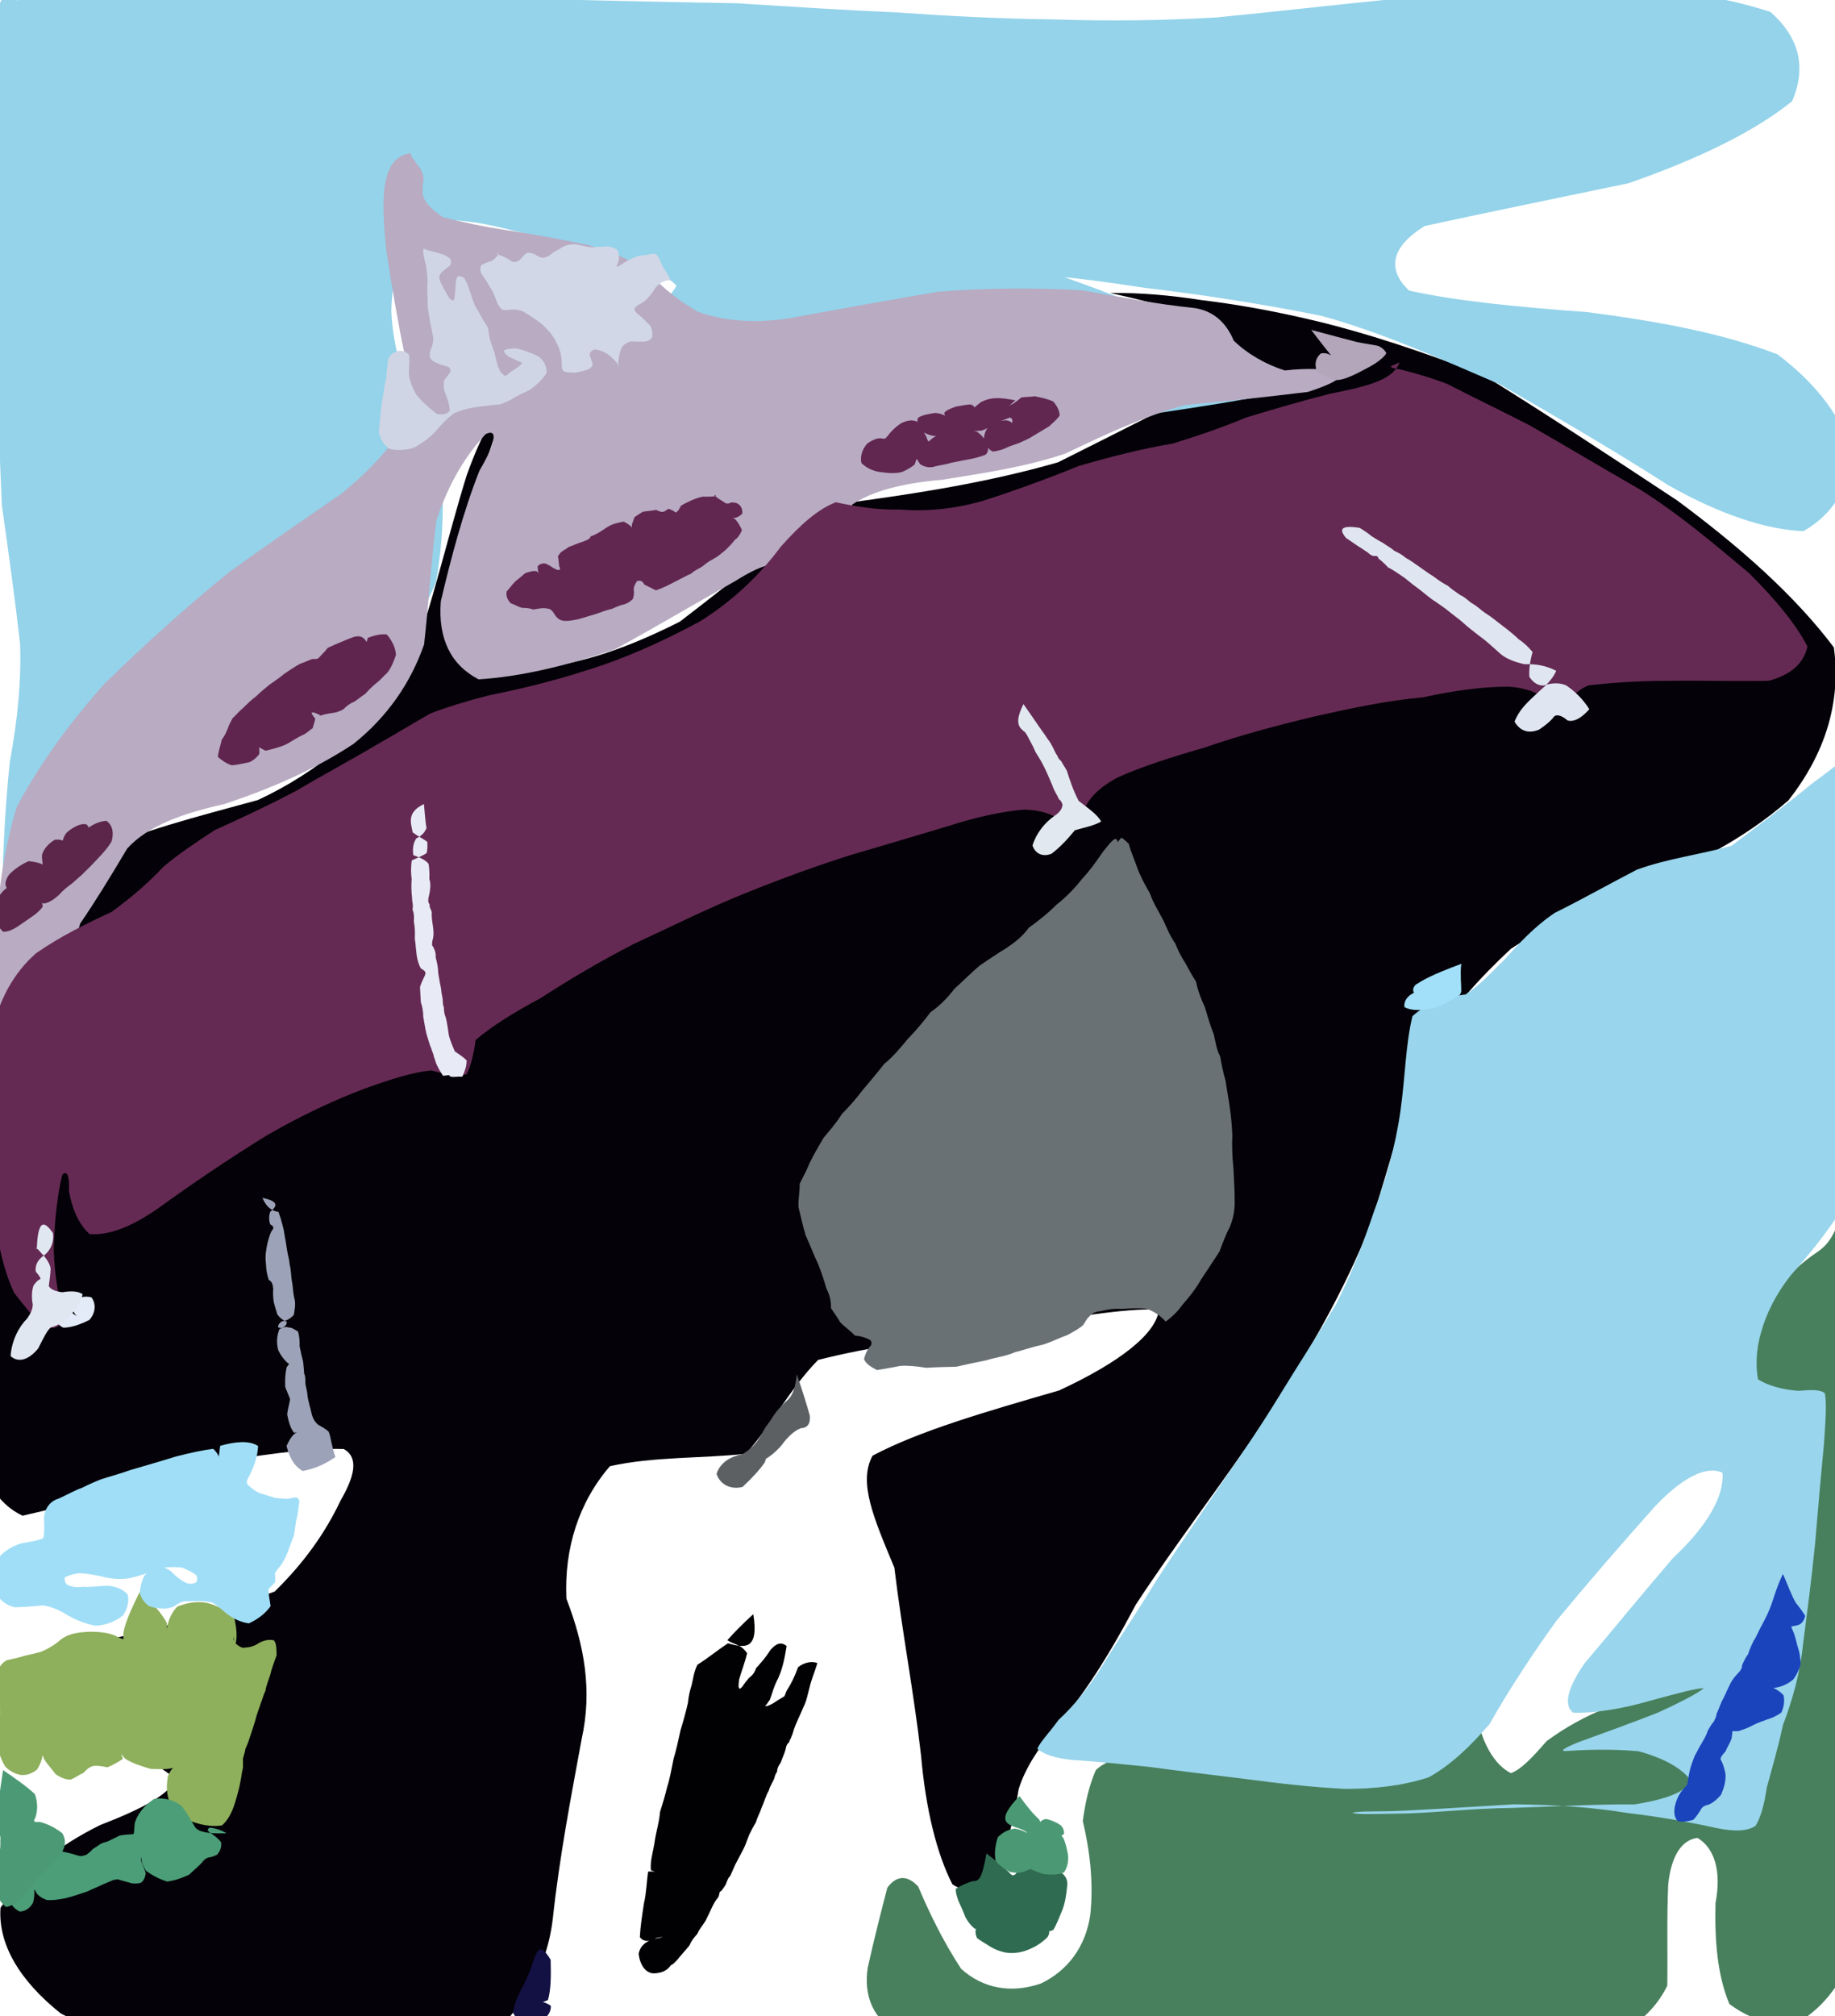 <?xml version="1.0" ?>
<svg xmlns="http://www.w3.org/2000/svg" version="1.1" width="438" height="481">
  <defs/>
  <g>
    <path d="M 264.984 69.885 C 272.409 69.812 279.45 70.456 286.676 71.573 C 294.701 72.541 303.798 74.088 314.28 76.609 C 326.424 79.528 339.551 83.913 354.066 89.47 C 368.673 98.502 384.004 108.626 400.285 119.354 C 415.421 130.539 428.471 142.146 437.727 154.433 C 439.519 167.63 435.568 179.911 426.862 190.958 C 416.042 200.34 403.315 206.922 390.646 211.111 C 379.396 215.964 369.2 220.661 360.647 226.341 C 353.304 233.146 346.303 240.949 340.115 250.201 C 335.768 262.354 332.082 276.522 327.305 291.675 C 320.94 307.879 312.189 322.995 301.915 338.808 C 291.098 354.792 280.154 368.922 271.104 382.805 C 264.418 395.477 258.332 404.808 252.424 411.49 C 248.101 416.728 244.821 421.504 243.154 426.777 C 242.179 432.79 240.696 439.439 238.2 445.798 C 234.722 450.174 230.794 451.989 227.319 449.498 C 223.666 442.331 220.99 431.895 219.841 418.741 C 218.157 403.945 215.25 388.718 213.478 373.971 C 208.583 362.219 204.783 353.608 208.279 347.26 C 219.492 341.293 235.487 336.718 252.808 331.694 C 267.27 324.986 275.978 318.193 276.625 312.425 C 268.895 311.988 255.842 314.262 239.319 316.942 C 222.307 319.17 207.392 321.335 195.269 324.417 C 188.347 331.515 183.96 340.236 178.035 346.807 C 167.592 347.943 156.071 347.436 145.587 349.765 C 138.189 358.313 134.635 369.373 135.2 381.38 C 139.517 392.58 141.406 403.294 138.834 414.888 C 136.372 428.301 133.563 442.739 131.941 457.766 C 130.332 471.512 122.555 482.596 111.341 490.435 C 96.93 495.366 80.252 497.266 62.495 496.286 C 44.754 492.851 28.27 487.468 14.488 480.312 C 4.461 472.3 -0.456 463.659 0.118 455.114 C 5.342 447.094 13.827 440.318 23.936 435.361 C 33.575 431.621 40.038 428.343 41.97 424.478 C 38.168 421.099 30.392 417.11 21.149 412.157 C 13.137 406.985 8.643 402.243 8.686 397.939 C 13.191 394.624 21.44 391.891 32.375 389.667 C 44.346 386.778 55.694 383.373 65.55 379.671 C 72.67 372.722 77.684 365.561 81.264 358.016 C 84.69 352.077 85.657 347.73 82.075 345.669 C 73.591 345.376 61.333 347.155 46.278 349.761 C 31.081 354.73 17.075 358.993 5.394 361.578 C -1.855 358.172 -5.553 350.066 -6.678 338.069 C -6.752 323.154 -6.174 306.434 -5.346 288.81 C -4.404 271.355 -2.834 254.492 -0.27 238.708 C 4.808 224.964 11.84 213.068 21.238 203.95 C 33.089 198.264 47.049 194.833 61.552 190.853 C 75.944 184.148 88.082 173.976 97.472 160.245 C 103.296 143.985 106.985 127.517 111.388 113.41 C 115.12 103.041 118.196 98.059 119.591 99.74 C 117.028 106.973 113.25 117.626 110.993 130.185 C 111.808 142.712 115.905 153.023 123.648 159.262 C 134.802 159.734 147.887 155.579 162.274 148.297 C 175.693 138.107 188.206 127.195 202.161 119.972 C 218.894 117.722 236.053 115.046 252.545 110.285 C 267.968 102.632 281.358 95.583 292.313 90.567 C 301.125 88.516 307.073 88.123 309.828 88.707 C 309.134 89.679 306.008 89.992 301.613 89.457 C 296.944 88.168 293.319 85.778 291.721 82.765 C 292.652 79.541 294.233 76.374 264.984 69.885" stroke-width="0.0" fill="rgb(4, 2, 8)" opacity="1" stroke="rgb(32, 147, 179)" stroke-opacity="0.02" stroke-linecap="round" stroke-linejoin="round"/>
    <path d="M 439.04 290.936 C 440.153 292.552 440.837 293.687 441.426 294.847 C 441.906 296.067 442.299 297.11 442.643 298.091 C 442.972 299.161 443.27 300.131 443.523 301.043 C 443.765 302.071 444.017 303.167 444.215 304.215 C 444.387 305.174 444.538 306.154 444.668 306.997 C 444.881 307.667 445.004 308.361 445.057 309.085 C 445.252 309.875 445.518 311.075 445.567 312.962 C 445.669 315.195 446.045 318.038 446.227 321.928 C 446.134 326.723 446.252 332.04 446.509 338.075 C 446.607 344.748 446.513 351.828 446.337 359.141 C 446.234 366.535 446.116 373.815 445.778 381.064 C 445.39 388.146 445.297 395.092 445.335 401.887 C 445.385 408.734 445.645 415.703 446.023 422.783 C 446.346 430.163 446.304 437.578 445.975 445.053 C 445.21 452.861 443.672 460.441 441.588 467.671 C 438.634 474.486 434.37 479.44 429.151 482.468 C 423.288 483.361 417.885 481.862 412.79 478.059 C 409.877 471.14 409.268 462.738 409.476 454.011 C 410.986 446.168 409.12 440.772 405.184 438.443 C 401.418 438.869 398.89 442.752 398.194 449.507 C 397.826 457.437 398.081 465.795 397.971 473.69 C 395.149 479.419 390.56 483.44 384.694 485.838 C 377.953 487.105 370.947 487.541 363.519 487.531 C 355.942 487.465 348.597 487.465 341.231 487.383 C 333.816 487.33 326.69 487.424 319.738 487.621 C 312.822 487.744 306.031 487.75 299.179 487.699 C 292.266 487.558 285.312 487.373 278.301 487.251 C 271.251 487.255 264.116 487.377 256.62 487.585 C 249.034 487.867 241.409 488.199 233.594 488.252 C 225.864 487.653 218.966 486.278 212.936 484.098 C 208.088 480.765 206.184 475.635 207.118 469.408 C 208.673 462.445 210.361 455.794 211.79 450.341 C 213.934 447.406 216.499 447.171 219.173 450.047 C 221.705 456.041 225.021 462.98 229.414 469.664 C 234.724 474.482 241.535 475.565 248.46 473.17 C 254.767 470.14 259.102 464.537 260.235 456.841 C 261.082 448.961 260.085 441.248 258.451 434.414 C 259.153 429.149 260.237 425.291 261.565 422.274 C 263.346 420.508 266.634 419.151 271.614 418.007 C 277.778 416.937 284.655 415.759 291.484 414.586 C 298.034 413.352 303.656 412.008 307.622 410.592 C 309.721 409.058 310.629 407.246 310.542 405.227 C 310.497 403.085 311.172 401.134 313.45 399.057 C 317.331 397.618 322.476 396.731 328.445 396.461 C 334.613 396.452 340.337 396.99 344.565 397.94 C 347.662 399.31 349.66 401.373 350.804 404.077 C 351.658 407.213 352.69 411.088 354.187 415.062 C 355.792 418.953 358.122 421.766 360.672 422.994 C 363.305 421.96 365.982 418.99 369.209 415.315 C 373.594 412.096 378.481 409.353 383.939 407.229 C 390.053 405.545 396.155 403.782 402.297 401.406 C 408.189 398.26 413.455 394.21 418.01 389.1 C 421.776 382.939 424.53 376.195 426.009 369.398 C 426.844 363.285 426.777 358.352 425.679 354.657 C 423.689 352.257 421.207 350.756 418.405 349.186 C 415.768 346.975 413.651 343.954 412.408 339.973 C 412.853 334.869 414.44 329.113 416.383 322.946 C 419.021 316.625 421.995 310.916 424.877 306.518 C 427.91 303.168 430.807 300.685 433.362 298.966 C 435.448 297.565 437.25 296.055 439.04 290.936" stroke-width="0.0" fill="rgb(72, 128, 93)" opacity="1" stroke="rgb(148, 237, 218)" stroke-opacity="0.096" stroke-linecap="round" stroke-linejoin="round"/>
    <path d="M 2.442 -0.497 C 2.819 -0.395 3.157 -0.317 3.35 -0.312 C 3.452 -0.258 3.664 -0.047 3.993 0.056 C 5.315 -0.154 8.088 -0.113 12.732 -0.068 C 19.953 -0.123 29.41 -0.102 41.067 -0.144 C 54.745 -0.042 69.8 -0.243 85.652 -0.175 C 101.884 -0.196 117.981 -0.127 133.513 -0.112 C 148.271 0.232 162.365 0.55 175.746 0.771 C 188.422 1.557 200.967 2.404 213.568 2.931 C 226.164 3.817 238.85 4.487 251.724 4.64 C 264.53 5.037 277.316 4.94 290.382 4.159 C 304.038 2.839 318.367 1.171 333.511 -0.319 C 349.493 -1.932 365.922 -3.26 382.083 -3.641 C 397.664 -2.93 411.541 -0.779 422.592 2.85 C 429.431 8.884 431.258 15.943 427.771 24.14 C 418.652 31.48 405.276 37.94 388.759 43.701 C 370.979 47.425 354.145 50.833 340.05 53.922 C 332.14 58.826 330.901 64.178 336.344 69.324 C 347.659 71.833 362.423 73.253 378.996 74.468 C 395.638 76.638 410.927 79.413 424.27 84.532 C 433.822 91.721 439.844 99.911 442.172 108.501 C 441.224 116.598 437.245 122.862 430.47 126.706 C 421.465 126.355 410.51 122.678 398.315 115.816 C 385.379 107.543 371.599 99.51 358.057 91.714 C 344.111 85.752 330.23 79.416 315.381 75.333 C 300.596 72.37 286.156 70.184 273.396 68.69 C 263.258 67.118 256.701 66.357 254.093 66.132 C 255.585 66.691 260.429 68.326 267.927 71.287 C 276.299 75.759 285.268 80.478 294.044 84.864 C 301.823 87.93 307.835 89.369 311.491 90.045 C 312.118 90.77 309.85 91.95 304.888 93.675 C 297.203 95.404 287.026 96.968 274.609 98.805 C 260.852 101.604 246.868 104.941 233.362 108.527 C 220.3 112.68 208.254 117.339 196.327 122.924 C 183.934 130.026 171.079 137.7 157.948 145.289 C 144.63 151.868 132.183 156.401 121.212 157.809 C 112.817 155.686 107.539 150.357 105.84 142.085 C 107.46 131.781 112.353 120.687 119.862 109.835 C 128.748 99.841 138.356 90.649 147.485 82.506 C 154.85 76.044 159.721 71.266 161.466 68.179 C 159.81 66.094 154.869 63.93 147.53 61.347 C 138.62 58.909 128.82 56.526 119.125 54.186 C 110.687 52.235 103.72 51.832 98.727 54.013 C 95.465 58.898 93.642 66.059 93.404 74.162 C 93.743 81.681 95.57 88.139 97.833 93.312 C 100.421 98.157 103.146 103.271 105.106 109.319 C 105.944 117.203 106.105 127.338 104.078 138.803 C 99.213 150.621 90.915 161.773 80.011 171.426 C 66.888 179.873 53.025 187.689 39.885 195.144 C 28.554 202.497 19.71 209.766 12.52 217.247 C 7.177 225.298 4.447 234.561 4.027 245.254 C 4.9 256.297 5.265 266.828 5.028 276.239 C 4.644 283.677 4.23 288.22 3.564 289.187 C 3.087 285.971 2.663 278.207 2.234 266.629 C 1.661 252.17 1.112 235.978 0.321 220.164 C 0.535 205.562 1.191 192.684 2.344 181.719 C 4.166 171.903 5.127 162.642 4.787 153.516 C 3.645 143.391 2.127 132.419 0.441 120.507 C -0.155 107.164 -0.659 92.674 -0.919 77.166 C -1.094 61.202 -1.478 44.947 -1.831 28.516 C -1.577 12.307 -1.407 -3.943 2.442 -0.497" stroke-width="0.0" fill="rgb(148, 211, 234)" opacity="1" stroke="rgb(65, 79, 73)" stroke-opacity="0.977" stroke-linecap="round" stroke-linejoin="round"/>
    <path d="M 446.78 171.98 C 446.871 179.9 446.923 187.605 446.973 195.252 C 447.061 203.047 447.238 210.856 447.442 218.617 C 447.507 226.59 447.401 234.702 447.239 243.126 C 447.027 251.731 446.422 260.187 445.3 268.353 C 443.679 276.163 441.589 283.168 438.971 289.463 C 435.396 294.91 431.4 299.77 427.424 304.243 C 423.926 308.686 421.557 313.382 420.324 317.954 C 419.056 322.356 419.119 326.137 419.608 329.029 C 422.15 330.65 425.671 331.53 429.312 331.789 C 432.359 331.521 434.493 331.463 435.581 332.363 C 436.019 334.728 435.774 338.706 435.386 344.227 C 434.703 351.255 433.978 359.509 433.249 368.249 C 432.41 376.736 431.325 384.84 430.353 392.397 C 429.627 399.29 427.838 405.566 425.594 411.47 C 424.38 417.068 422.868 422.15 421.705 426.492 C 421.128 430.493 420.257 433.626 419.034 435.551 C 417.296 436.797 414.142 437.044 409.578 436.059 C 403.569 434.737 396.327 433.428 388.363 432.482 C 379.806 431.073 370.621 430.512 361.332 430.427 C 352.3 430.967 343.507 431.527 335.518 431.927 C 329.007 432.269 324.718 431.933 322.781 432.464 C 323.908 432.879 327.636 432.738 333.531 432.654 C 341.441 432.584 350.79 431.396 360.897 431.29 C 371.243 430.957 381.149 430.36 390.182 430.44 C 397.27 429.322 401.822 427.668 403.805 425.084 C 401.876 422.075 397.382 419.462 391.093 417.764 C 384.265 417.156 377.964 417.425 373.857 417.72 C 372.208 417.794 373.218 417.023 376.831 415.579 C 382.395 413.573 389.09 411.145 395.619 408.597 C 401.418 405.962 405.447 403.817 406.677 402.724 C 405.004 402.704 400.712 403.858 394.376 405.584 C 387.154 407.697 380.405 408.748 375.493 408.566 C 373.18 406.774 374.109 402.718 378.243 396.769 C 384.469 389.432 391.562 380.709 399.289 371.724 C 407.256 364.259 411.573 357.158 411.143 351.341 C 407.408 349.553 401.642 352.345 395.017 359.379 C 387.085 368.232 378.981 377.601 371.495 386.655 C 365.036 395.61 359.716 403.914 355.547 411.282 C 350.839 416.711 346.203 421.135 340.978 424.003 C 334.919 425.972 328.222 426.767 321.021 426.743 C 313.337 426.375 305.22 425.435 296.998 424.351 C 289.137 423.395 281.4 422.458 274.116 421.475 C 267.406 420.823 261.375 420.161 256.091 419.869 C 251.9 419.455 249.236 418.535 247.606 417.203 C 248.234 415.561 250.339 413.522 252.639 410.32 C 256.37 406.862 259.982 402.536 263.443 396.842 C 267.323 390.556 271.696 384.14 276.003 377.051 C 280.648 369.861 285.81 362.504 290.944 354.758 C 296.304 347.108 301.306 339.594 305.681 332.455 C 310.173 325.092 314.631 318.347 318.939 311.072 C 322.563 303.996 325.432 296.492 327.935 289.074 C 330.767 281.439 333.077 273.516 334.268 265.063 C 335.454 256.724 335.479 249.21 337.143 242.404 C 340.804 239.125 345.3 237.728 349.796 237.241 C 353.099 235.155 355.868 232.066 359.116 228.895 C 362.43 225.249 366.108 221.114 371.134 217.756 C 377.307 214.713 383.796 211.041 390.706 207.463 C 398.065 204.775 406.017 203.838 413.337 201.745 C 419.671 196.922 426.104 192.22 432.332 187.066 C 438.937 182.169 445.558 177.434 446.78 171.98" stroke-width="0.0" fill="rgb(153, 213, 236)" opacity="1" stroke="rgb(143, 4, 170)" stroke-opacity="0.42" stroke-linecap="round" stroke-linejoin="round"/>
    <path d="M 266.783 200.892 C 267.139 200.457 267.348 200.145 267.663 199.821 C 268.07 200.065 268.706 200.573 269.456 201.339 C 269.805 202.859 270.599 204.597 271.346 206.712 C 272.088 208.845 273.212 210.946 274.466 213.097 C 275.247 215.396 276.649 217.573 277.671 219.545 C 278.677 221.737 279.394 223.502 280.499 225.017 C 281.227 226.8 281.946 228.27 282.887 229.668 C 283.735 231.193 284.398 232.515 285.472 234.154 C 285.908 236.269 286.703 238.408 287.617 240.314 C 288.308 242.757 288.961 244.831 289.717 246.753 C 290.166 248.712 290.433 250.591 291.227 251.943 C 291.577 253.92 291.978 255.967 292.535 257.82 C 292.832 259.929 293.237 261.996 293.523 264.051 C 293.856 266.291 294.044 268.587 294.148 270.866 C 294.015 273.224 294.14 275.901 294.402 278.634 C 294.516 281.046 294.718 283.749 294.703 286.386 C 294.771 288.616 294.365 290.715 293.535 292.713 C 292.643 294.381 291.93 296.283 291.075 298.567 C 289.613 300.826 288.171 302.989 286.688 305.222 C 285.274 307.705 283.704 309.588 282.186 311.315 C 280.846 313.202 279.57 314.254 278.255 315.27 C 276.782 313.679 275.317 312.744 273.588 312.209 C 271.47 311.978 269.678 312.136 267.597 312.256 C 265.864 312.077 264.079 312.464 262.594 312.798 C 261.353 312.856 260.586 313.375 259.972 314.11 C 259.397 314.542 259.021 315.435 258.497 316.152 C 257.552 316.959 256.39 317.617 254.74 318.497 C 252.897 319.136 251.195 320.048 249.018 320.751 C 246.597 321.26 244.327 322.067 242.273 322.568 C 240.266 323.504 237.784 323.778 235.401 324.505 C 233.088 324.97 230.781 325.46 228.277 326.035 C 225.766 326.113 223.457 326.119 221.11 326.294 C 218.734 325.929 216.819 325.713 214.85 325.84 C 213.02 326.25 211.18 326.504 209.33 326.834 C 207.826 326.048 206.683 325.365 206.236 324.21 C 206.486 323.188 206.91 322.133 207.591 321.296 C 208.133 320.785 208.137 320.257 207.782 319.715 C 206.816 319.154 205.618 318.754 204.045 318.592 C 202.85 317.332 201.56 316.491 200.581 315.48 C 200.058 314.564 199.184 313.32 198.352 312.07 C 198.398 310.486 198.051 308.879 197.231 307.339 C 196.782 305.625 196.081 303.607 195.279 301.521 C 194.26 299.447 193.426 297.149 192.296 294.669 C 191.576 292.281 191.122 290.045 190.58 287.905 C 190.541 285.868 190.926 284.151 190.881 282.401 C 191.59 280.892 192.55 279.24 193.25 277.441 C 194.233 275.452 195.298 273.6 196.55 271.479 C 197.926 269.793 199.612 267.912 200.968 265.728 C 202.671 264.008 204.351 262.119 205.817 260.161 C 207.5 258.128 209.158 256.227 211.083 253.767 C 212.985 252.283 214.897 250.004 216.676 247.851 C 218.612 245.866 220.498 243.609 222.104 241.471 C 224.401 239.885 226.266 237.898 227.802 235.896 C 229.838 234.055 231.771 232.119 233.808 230.362 C 235.924 228.947 238.137 227.388 240.205 226.18 C 242.142 224.854 244.088 223.405 245.561 221.321 C 247.815 219.687 249.899 218.095 252.102 215.888 C 254.59 213.918 256.563 211.854 258.34 209.596 C 260.181 207.629 261.652 205.554 263.188 203.299 C 264.976 201.063 266.478 198.991 266.783 200.892" stroke-width="0.0" fill="rgb(106, 113, 117)" opacity="1" stroke="rgb(93, 218, 172)" stroke-opacity="0.643" stroke-linecap="round" stroke-linejoin="round"/>
    <path d="M 98.075 36.546 C 98.1 37.133 98.271 37.608 98.738 37.976 C 99.084 38.577 99.638 39.307 100.161 39.935 C 100.741 40.86 101.131 41.876 101.089 42.976 C 100.873 44.189 100.777 45.417 100.98 46.778 C 101.505 48.399 103.058 50.041 105.737 51.817 C 109.852 52.867 115.255 54.089 121.482 54.99 C 128.092 56.015 134.716 57.232 140.661 58.529 C 145.847 60.083 150.384 61.907 154.081 64.293 C 157.249 67.796 161.251 71.303 166.528 74.352 C 173.072 76.678 181.056 77.396 190.539 75.528 C 200.942 73.64 212.098 71.585 223.826 69.604 C 235.651 68.659 247.211 68.607 258.346 69.261 C 268.358 71.045 277.036 72.662 284.21 73.375 C 289.484 73.835 292.678 76.925 294.483 81.261 C 297.713 84.405 302.178 86.972 306.687 88.377 C 312.14 87.741 316.929 88.002 320.367 88.735 C 320.511 90.23 317.748 91.693 312.182 93.497 C 303.302 94.572 293.281 95.707 282.794 96.613 C 272.818 99.425 263.597 103.751 254.33 108.186 C 244.726 111.437 234.844 112.84 224.88 114.455 C 215.186 115.283 207.964 117.23 203.37 120.4 C 204.036 125.839 208.38 133.02 215.059 141.483 C 222.513 150.771 229.158 160.344 233.781 169.61 C 235.787 177.889 234.752 184.882 230.704 190.267 C 223.696 194.382 214.193 197.804 202.922 201.02 C 190.547 204.807 177.546 209.471 164.656 215.326 C 152.538 221.822 141.47 228.17 131.697 233.179 C 123.106 236.158 115.651 235.903 109.799 232.373 C 105.105 225.917 101.598 217.283 99.773 207.402 C 100.039 197.411 102.592 187.937 107.763 179.579 C 115.292 172.569 124.75 166.998 135.929 162.395 C 147.758 158.277 159.239 154.032 169.501 149.182 C 177.803 144.137 183.491 139.351 185.94 135.532 C 185.167 133.867 181.535 134.795 175.494 138.62 C 167.241 143.233 157.549 148.995 146.753 154.914 C 135.135 158.85 124.288 161.427 114.246 162.063 C 107.568 158.607 104.522 152.31 105.218 143.448 C 107.697 132.983 110.508 122.251 114.445 112.272 C 118.384 105.579 118.905 102.133 115.925 103.556 C 111.032 108.706 106.945 115.667 104.159 124.162 C 102.954 133.501 102.36 143.518 101.233 153.724 C 98.029 162.889 92.528 170.931 84.386 177.45 C 74.97 183.701 64.16 188.305 53.538 191.81 C 43.653 194.019 35.3 196.968 30.352 202.435 C 26.322 209.22 22.847 214.905 19.129 220.331 C 17.391 226.366 16.219 233.913 15.286 242.743 C 14.291 252.701 12.725 263.694 10.516 274.93 C 8.079 285.652 5.702 294.599 3.539 300.751 C 2.237 303.181 1.412 301.281 1.174 295.216 C 1.158 285.963 1.03 274.611 0.736 262.267 C 0.145 249.856 -0.861 237.752 -1.121 225.751 C -0.677 214.028 0.825 202.941 3.979 192.522 C 9.198 182.713 16.235 172.87 24.909 163.156 C 34.505 153.759 44.621 144.648 54.821 136.378 C 64.613 129.378 73.623 123.153 81.382 117.859 C 87.381 113.069 91.632 108.283 94.562 104.502 C 96.527 101.48 97.718 98.781 98.327 96.156 C 98.148 93.173 97.519 89.507 96.583 84.551 C 95.19 78.002 93.737 69.651 92.184 59.683 C 91.161 48.729 90.325 37.488 98.075 36.546" stroke-width="0.0" fill="rgb(184, 171, 194)" opacity="1" stroke="rgb(21, 145, 167)" stroke-opacity="0.521" stroke-linecap="round" stroke-linejoin="round"/>
    <path d="M 334.052 86.459 C 333.256 86.867 332.498 87.05 331.987 87.42 C 332.046 87.776 332.802 87.891 334.488 88.193 C 337.001 88.843 340.752 89.81 345.481 91.607 C 351.031 94.49 357.543 97.582 365.13 101.476 C 373.265 106.123 382.055 111.381 391.332 116.706 C 400.602 122.472 409.349 129.917 417.448 136.69 C 424.061 143.239 428.85 149.195 431.427 154.244 C 430.527 158.235 427.528 160.982 422.161 162.402 C 414.781 162.581 406.603 162.296 398.351 162.416 C 390.609 162.418 384.179 162.919 379.294 163.468 C 376.2 164.641 374.879 166.625 374.366 168.37 C 373.717 169.57 372.736 169.599 370.879 168.148 C 368.489 165.891 365.038 164.15 360.348 163.826 C 354.425 163.74 347.453 164.644 339.577 166.368 C 331.058 167.094 322.498 168.966 313.511 170.957 C 304.764 173.077 296.057 175.367 287.834 178.229 C 279.885 180.546 272.634 182.801 266.763 185.471 C 262.111 187.95 259.373 190.812 258.472 194.126 C 257.507 196.21 256.402 197.011 254.354 196.556 C 251.989 194.509 248.743 193.184 244.401 193.141 C 239.026 193.573 232.78 194.973 226.153 197.117 C 219.092 199.199 211.67 201.462 203.595 203.803 C 195.176 206.419 186.536 209.591 177.713 213.147 C 168.643 216.806 160.23 221.054 151.385 225.127 C 143.032 229.42 135.654 233.813 129.017 238.122 C 122.51 241.568 117.157 244.987 113.521 248.096 C 113.079 251.62 112.252 254.573 111.376 256.283 C 109.325 256.728 106.554 256.319 102.906 255.345 C 98.378 255.806 93.106 257.497 87.133 259.659 C 79.916 262.371 72.074 265.993 63.55 270.932 C 54.646 276.426 45.763 282.442 37.817 288.195 C 31.331 292.748 25.881 294.764 21.389 294.392 C 18.728 292.014 17.225 288.339 16.46 284.156 C 16.647 280.569 15.965 278.905 14.828 280.343 C 13.836 284.401 13.052 290.395 12.822 297.672 C 12.955 304.59 14.203 310.407 15.297 314.723 C 14.089 316.955 12.499 317.258 10.131 316.203 C 7.779 314.096 5.626 311.271 3.363 308.381 C 1.715 304.883 0.384 300.483 -0.561 295.125 C -1.054 288.791 -1.51 281.331 -2.052 273.074 C -2.438 264.36 -2.414 255.386 -1.963 246.606 C -0.384 238.727 3.24 232.06 8.634 227.385 C 14.374 223.375 20.671 220.309 26.676 217.518 C 31.556 213.965 35.67 210.351 39.063 206.714 C 42.517 203.816 46.598 201.053 51.272 198.018 C 57.132 195.388 63.713 192.315 70.554 188.729 C 77.444 184.67 84.355 180.986 90.071 177.556 C 95.061 174.724 99.114 172.262 102.755 170.189 C 106.517 168.74 111.038 167.34 116.477 165.941 C 123.127 164.578 131.031 162.811 139.712 160.003 C 148.828 157.238 158.057 153.108 167.023 148.263 C 175.295 143.142 181.7 136.711 186.429 130.339 C 191.085 125.135 195.185 121.49 199.496 119.817 C 204.307 120.834 209.363 121.711 214.915 121.551 C 220.895 122.065 227.557 121.471 234.419 119.535 C 241.75 117.214 249.693 114.331 257.578 111.131 C 265.478 108.84 272.838 106.995 279.88 105.827 C 285.966 103.946 291.632 102.03 297.394 99.62 C 303.681 97.7 310.289 95.774 317.355 93.958 C 324.868 92.399 332.451 91.051 334.052 86.459" stroke-width="0.0" fill="rgb(101, 42, 83)" opacity="1" stroke="rgb(159, 244, 155)" stroke-opacity="0.07" stroke-linecap="round" stroke-linejoin="round"/>
    <path d="M 33.368 379.736 C 36.598 382.672 38.6 384.809 39.831 387.18 C 39.927 389.637 39.831 391.277 39.754 392.563 C 39.653 393.524 39.614 394.008 39.605 393.826 C 39.723 392.948 39.921 391.337 39.801 389.267 C 39.922 386.937 40.839 384.764 42.315 383.269 C 44.303 382.448 46.801 381.914 49.192 382.34 C 51.485 382.817 53.607 384.027 55.828 385.608 C 56.506 388.262 56.685 390.655 56.176 392.356 C 55.658 393.097 55.708 393.035 55.878 392.249 C 55.857 391.446 55.874 390.811 55.728 390.588 C 55.645 390.73 55.734 391.384 56.132 391.974 C 56.967 392.683 57.848 393.299 58.54 393.024 C 59.81 392.992 60.908 392.573 61.965 391.847 C 63.179 391.265 64.184 391.069 65.378 391.301 C 66.034 392.093 65.988 393.441 66.025 394.864 C 65.48 396.425 64.829 398.003 64.498 399.567 C 64.042 400.935 63.512 402.216 63.372 403.324 C 62.892 404.213 62.703 405.175 62.272 406.263 C 61.96 407.341 61.291 408.812 60.943 410.381 C 60.528 411.802 60.034 413.281 59.541 414.704 C 59.237 415.722 58.872 416.577 58.58 417.17 C 58.53 417.806 58.308 418.402 58.179 418.838 C 58.199 419.094 57.88 419.503 58.012 419.679 C 57.94 420.155 58.05 420.847 57.983 421.716 C 57.633 423.105 57.472 425.322 56.742 427.787 C 55.994 430.589 55.14 433.627 52.956 435.467 C 49.643 435.942 46.173 434.954 42.585 433.178 C 39.66 430.094 39.556 426.617 40.081 423.716 C 40.701 422.087 41.645 421.238 42.435 421.096 C 42.643 421.174 42.364 421.353 41.409 421.694 C 39.919 422.203 38.057 422.018 35.948 421.977 C 33.761 421.323 31.721 420.68 30.031 419.652 C 28.973 418.714 28.365 417.606 28.388 417.136 C 28.402 416.745 28.401 416.826 28.433 417.39 C 28.858 417.836 28.935 418.714 29.354 419.581 C 28.085 420.43 26.913 421.063 25.639 421.605 C 24.514 421.37 23.325 421.131 22.345 421.279 C 21.491 421.438 20.727 422.019 19.941 422.902 C 18.893 423.376 18.02 424.037 16.921 424.524 C 15.877 424.587 14.644 424.168 13.311 423.263 C 12.336 421.99 11.139 420.69 10.504 419.606 C 10.269 418.763 10.006 418.523 10.112 418.99 C 9.958 419.947 9.584 421.017 8.792 422.184 C 7.599 423.092 6.375 423.539 5.043 423.428 C 3.663 423.233 2.359 422.492 1.317 421.494 C 0.458 420.167 -0.076 418.789 -0.331 417.387 C -0.278 416.012 -0.314 414.798 -0.355 413.867 C -0.326 413.059 -0.202 412.316 -0.066 411.597 C -0.111 410.792 -0.1 409.821 0.021 408.836 C 0.016 407.826 -0.006 406.737 -0.013 405.644 C -0.074 404.556 -0.159 403.286 -0.312 402.005 C -0.439 400.83 -0.376 399.587 -0.359 398.393 C -0.107 397.518 0.475 396.697 1.627 396.052 C 3.002 395.749 4.337 395.473 5.831 395.003 C 7.128 394.684 8.419 394.44 9.853 394.02 C 11.184 393.444 12.921 392.552 14.515 391.12 C 16.674 389.511 19.049 389.386 21.481 389.248 C 23.822 389.273 25.959 389.495 27.605 390.237 C 28.723 390.86 29.534 391.14 29.497 390.935 C 29.493 390.368 28.547 389.293 33.368 379.736" stroke-width="0.0" fill="rgb(142, 175, 92)" opacity="1" stroke="rgb(85, 240, 51)" stroke-opacity="0.343" stroke-linecap="round" stroke-linejoin="round"/>
    <path d="M 179.808 385.064 C 177.115 387.515 175.204 389.48 173.623 391.257 C 175.06 392.356 176.822 392.114 178.322 394.388 C 177.745 396.854 176.898 398.895 176.432 400.615 C 176.269 401.948 176.174 402.688 176.583 402.88 C 177.235 402.438 177.253 402.25 177.559 401.821 C 178.009 401.156 178.514 400.627 178.812 400.23 C 179.618 399.69 180.154 398.905 180.477 397.934 C 181.49 396.837 182.706 395.486 183.888 393.612 C 185.127 392.178 186.371 391.515 187.763 392.67 C 187.342 395.178 186.922 397.719 185.775 400.292 C 184.684 402.322 184.266 404.186 183.767 405.457 C 183.206 406.311 182.867 406.809 182.603 406.975 C 182.83 407.121 183.683 406.867 184.786 406.183 C 185.831 405.415 186.674 405.052 187.047 404.75 C 187.331 404.712 187.349 404.286 187.775 403.314 C 188.755 401.838 189.702 399.928 190.489 397.73 C 191.861 396.58 193.813 396.189 195.105 396.743 C 194.352 399.161 193.656 400.707 193.233 402.546 C 192.807 404.092 192.559 405.718 191.722 407.356 C 190.926 409.292 189.998 411.028 189.428 412.76 C 189.067 414.279 188.509 415.023 188.284 415.722 C 188.052 415.806 187.634 416.376 187.535 417.253 C 187.251 418.329 186.707 419.453 186.321 420.537 C 185.695 421.348 185.471 422.069 185.476 422.684 C 185.176 423.058 184.975 423.519 184.813 424.251 C 184.474 425.123 183.833 425.946 183.505 427.164 C 182.793 428.357 182.452 429.767 181.844 431.091 C 181.413 432.459 180.716 433.581 180.469 434.635 C 180.102 435.283 179.541 436.201 179.157 437.065 C 178.576 437.996 178.268 439.479 177.485 441.037 C 176.848 442.248 176.118 443.613 175.469 444.867 C 175.043 445.891 174.593 446.827 174.275 447.545 C 173.743 447.982 173.571 448.762 173.202 449.615 C 172.786 450.281 172.319 450.972 172.013 451.191 C 171.54 451.35 171.831 452.266 171.236 452.862 C 170.228 454.019 169.555 456.031 168.388 458.249 C 167.577 459.549 166.821 460.325 166.49 461.257 C 165.872 462.04 165.132 462.731 164.574 464.081 C 163.612 465.288 162.559 466.368 161.75 467.426 C 161.076 468.075 160.68 468.639 160.152 468.787 C 159.32 469.954 158.154 470.717 155.986 470.757 C 154.125 470.676 152.742 468.804 152.443 466.05 C 152.961 463.426 155.367 462.58 157.651 462.248 C 158.744 461.753 158.324 462.1 156.7 462.303 C 155.086 463.255 153.57 463.31 152.728 462.096 C 152.832 459.712 153.254 457.033 153.69 454.15 C 154.311 451.446 154.358 448.81 154.69 446.479 C 156.604 446.354 158.561 446.658 160.105 447.188 C 161.736 447.78 162.401 448.177 161.702 448.094 C 159.87 447.387 157.664 446.902 155.383 446.186 C 155.076 444.011 155.983 441.568 156.315 438.982 C 156.655 436.787 157.373 434.611 157.53 432.298 C 158.177 430.257 158.765 428.286 159.232 426.35 C 159.929 424.189 160.295 421.89 160.779 419.567 C 161.411 417.489 161.947 414.997 162.459 412.67 C 163.168 410.354 163.746 408.25 164.212 406.193 C 164.356 404.465 164.749 403.065 165.075 402.035 C 165.442 400.702 165.508 399.092 166.475 397.11 C 168.722 395.769 171.1 393.752 173.76 392.022 C 177.529 393.06 181.232 393.909 179.808 385.064" stroke-width="0.0" fill="rgb(1, 1, 4)" opacity="1" stroke="rgb(153, 40, 217)" stroke-opacity="0.463" stroke-linecap="round" stroke-linejoin="round"/>
    <path d="M 170.408 118.071 C 171.158 118.818 172.146 119.362 172.925 119.86 C 173.357 120.248 174.021 120.147 174.523 119.875 C 175.024 119.845 175.848 119.87 176.376 120.365 C 177.035 120.881 177.242 121.717 177.18 122.517 C 176.565 123.188 175.686 123.565 175.251 123.558 C 174.852 123.471 174.742 123.587 175.386 123.756 C 176.072 124.459 176.523 125.214 177.089 126.416 C 176.772 127.328 176.174 128.299 175.384 128.795 C 174.767 129.631 174.188 130.206 173.301 131.102 C 172.355 131.855 171.422 132.757 170.337 133.298 C 169.103 133.946 168.256 134.608 167.818 135.007 C 166.933 135.66 165.819 135.985 164.984 136.84 C 163.781 137.321 162.264 138.23 160.786 138.937 C 159.301 139.72 157.923 140.386 156.548 140.823 C 155.529 140.31 154.555 139.844 153.809 139.456 C 153.271 138.468 152.756 138.429 152.048 138.638 C 151.6 139.333 151.257 139.913 151.259 140.641 C 151.393 141.464 151.316 142.045 151.058 142.888 C 150.677 143.283 149.982 143.859 149.014 144.169 C 148.189 144.323 147.243 144.713 146.075 145.241 C 144.854 145.506 143.744 145.91 142.421 146.41 C 140.942 146.823 139.685 147.267 138.111 147.699 C 136.576 148.008 135.329 148.248 134.229 148.047 C 133.163 147.756 132.658 147.052 132.226 146.331 C 131.896 145.793 131.42 145.198 130.625 145.176 C 129.646 144.951 128.466 145.201 127.268 145.407 C 126.224 144.98 125.198 145.052 124.558 145.001 C 123.772 144.795 122.935 144.254 121.934 143.927 C 121.102 143.065 120.752 142.216 120.927 141.111 C 121.698 140.252 122.363 139.314 123.046 138.65 C 123.992 137.954 124.747 137.204 125.422 136.702 C 126.493 136.372 127.311 136.084 128.158 136.295 C 128.608 136.946 128.861 136.92 128.532 136.746 C 128.441 136.428 128.314 135.595 128.351 135.026 C 129.106 134.371 129.877 134.231 130.593 134.607 C 131.604 135.096 132.299 135.792 133.155 135.95 C 133.639 136.12 133.853 135.687 133.489 135.159 C 133.366 134.264 133.332 133.499 133.172 132.647 C 133.618 132.186 133.786 131.705 134.111 131.584 C 134.608 131.187 135.091 131.054 135.71 130.496 C 136.662 130.194 137.744 129.641 138.743 129.35 C 139.815 128.969 140.814 128.675 140.989 127.954 C 142.59 127.413 143.811 126.476 144.927 125.754 C 146.301 124.904 147.678 124.665 148.892 124.429 C 149.947 125.009 150.599 125.419 150.85 125.98 C 150.826 126.061 150.778 126.055 150.791 125.517 C 150.827 124.901 151.157 124.301 151.423 123.398 C 152.109 122.975 152.922 122.269 153.707 122.022 C 154.946 121.859 155.624 121.857 156.554 121.635 C 157.306 121.9 157.707 122.192 158.206 122.095 C 158.538 122.119 159.066 121.685 159.54 121.374 C 160.239 121.596 160.826 121.853 161.225 122.25 C 161.554 122.202 161.997 121.817 162.548 120.624 C 164.129 119.734 165.889 118.858 167.726 118.483 C 169.992 118.558 171.864 118.331 170.408 118.071" stroke-width="0.0" fill="rgb(97, 39, 80)" opacity="1" stroke="rgb(12, 143, 44)" stroke-opacity="0.808" stroke-linecap="round" stroke-linejoin="round"/>
    <path d="M 324.57 125.934 C 325.695 126.645 326.597 127.233 327.394 127.915 C 328.216 128.405 329.22 129.083 330.049 129.479 C 330.974 130.171 332.071 130.707 332.772 131.38 C 333.766 131.834 334.713 132.341 335.596 133.12 C 336.763 133.713 337.662 134.457 338.725 135.167 C 339.993 136.021 340.956 136.811 342.124 137.482 C 343.341 138.423 344.467 139.177 345.65 139.775 C 346.539 140.655 347.522 141.189 348.513 141.94 C 349.476 142.341 350.236 143.072 351.106 143.767 C 352.119 144.306 353.101 145.128 353.869 145.778 C 354.927 146.551 355.889 147.092 356.743 147.819 C 357.719 148.565 358.698 149.353 359.829 150.196 C 360.673 150.907 361.697 151.677 362.427 152.452 C 363.586 153.203 364.657 154.166 365.818 155.548 C 365.251 157.505 364.932 159.521 365.044 161.448 C 365.948 162.828 367.054 163.552 368.436 163.534 C 370.251 162.927 372.04 162.774 373.752 163.456 C 375.696 164.748 377.725 166.595 379.364 169.183 C 377.394 171.379 375.725 172.269 374.17 171.876 C 372.575 170.467 371.192 170.263 370.657 171.32 C 369.796 172.284 368.817 173.064 367.419 174.02 C 365.344 174.939 363.049 174.781 361.504 172.147 C 362.852 168.759 365.393 166.843 367.577 164.754 C 369.329 163.233 370.689 161.816 371.457 160.024 C 369.146 158.851 366.839 158.348 363.915 158.455 C 361.27 157.906 359.057 156.908 357.887 155.74 C 356.686 154.654 355.72 153.838 355.152 153.318 C 354.583 152.806 353.681 152.124 352.852 151.513 C 351.731 150.628 350.373 149.606 349.232 148.554 C 348.104 147.559 347.176 146.94 346.218 146.157 C 345.231 145.332 344.237 144.601 342.794 143.632 C 341.3 142.718 339.937 141.466 338.82 140.618 C 337.593 139.729 336.557 138.939 335.351 137.913 C 334.118 137.112 332.714 136.007 331.359 135.392 C 330.477 134.433 329.626 133.678 329.022 133.223 C 328.925 132.743 328.625 132.509 328.024 132.662 C 327.431 132.595 327.005 132.305 326.465 131.784 C 325.992 131.52 325.417 131.054 324.606 130.566 C 323.642 129.97 322.664 129.239 321.272 128.322 C 320.257 127.08 318.87 124.996 324.57 125.934" stroke-width="0.0" fill="rgb(224, 230, 241)" opacity="1" stroke="rgb(52, 191, 58)" stroke-opacity="0.218" stroke-linecap="round" stroke-linejoin="round"/>
    <path d="M 62.628 285.761 C 63.705 288.148 64.941 288.868 66.454 289.088 C 66.909 290.278 67.193 291.298 67.494 292.489 C 67.841 293.597 67.893 294.79 68.213 296.196 C 68.396 297.441 68.551 298.535 68.81 299.697 C 69.047 300.495 69.066 301.484 69.331 302.564 C 69.505 303.752 69.51 305.04 69.819 306.47 C 69.954 307.88 70.047 308.975 70.364 310.144 C 70.581 311.401 70.308 312.506 70.136 313.67 C 69.243 314.635 68.304 315.128 67.305 315.186 C 66.555 315.701 66.382 316.118 66.355 316.634 C 66.964 316.84 67.446 316.83 68.078 316.527 C 68.768 316.627 69.13 316.732 69.546 316.747 C 70.031 317.012 70.549 317.256 71.137 317.643 C 71.414 318.544 71.558 319.752 71.517 321.164 C 71.776 322.415 72.053 323.717 72.361 324.879 C 72.458 325.831 72.545 326.788 72.603 327.699 C 72.957 328.358 72.867 329.171 72.887 330.109 C 73.07 331.013 73.362 332.015 73.439 333.267 C 73.655 334.525 74.08 335.814 74.354 337.113 C 74.62 338.299 75.128 339.228 75.965 339.892 C 76.776 340.38 77.659 340.786 78.441 341.525 C 79.03 342.906 79.051 344.719 80.055 347.587 C 77.728 349.125 75.808 350.189 72.275 350.917 C 69.934 349.595 69.055 347.37 68.39 344.949 C 69.305 342.98 70.118 341.751 71.468 341.489 C 71.763 341.36 71.355 341.681 70.186 341.795 C 69.315 340.682 68.895 339.19 68.549 337.435 C 68.73 335.682 69.244 334.436 69.214 333.665 C 68.926 333.031 68.663 332.257 68.085 330.916 C 67.993 329.262 68.085 327.626 68.42 326.158 C 68.987 325.363 69.269 325.172 68.829 325.31 C 68.139 324.693 67.107 323.621 66.403 322.045 C 65.932 320.207 66.09 318.511 66.727 317.015 C 68.065 316.569 68.554 315.931 68.425 315.29 C 67.426 314.942 66.753 314.295 66.203 313.584 C 65.94 312.64 65.586 311.608 65.35 310.637 C 65.194 309.593 65.111 308.481 65.218 307.473 C 65.115 306.484 64.967 305.761 64.154 305.32 C 63.693 303.971 63.535 302.804 63.468 301.382 C 63.233 299.632 63.549 297.824 63.911 296.298 C 64.313 294.803 64.655 293.738 65.152 293.233 C 65.372 292.769 65.138 292.383 64.517 292.1 C 64.162 291.134 64.172 290.229 64.476 289.098 C 65.76 288.041 67.156 286.667 62.628 285.761" stroke-width="0.0" fill="rgb(156, 162, 183)" opacity="1" stroke="rgb(24, 167, 76)" stroke-opacity="0.689" stroke-linecap="round" stroke-linejoin="round"/>
    <path d="M 88.086 154.662 C 87.459 155.077 87.109 155.552 86.706 155.549 C 86.804 155.072 87.274 154.095 87.807 152.146 C 88.949 151.755 90.556 151.161 92.319 151.352 C 93.687 152.962 94.447 154.629 94.502 156.275 C 93.947 157.917 93.274 159.475 92.444 160.483 C 91.422 161.393 90.802 162.239 89.979 162.836 C 88.918 163.678 88.101 164.499 87.253 165.447 C 86.298 166.13 85.424 166.772 84.631 167.359 C 83.718 167.716 83.235 168.087 82.447 168.717 C 81.98 169.364 81.212 169.592 80.182 169.952 C 78.924 170.179 77.902 170.205 76.543 170.714 C 75.656 170.153 74.801 169.86 74.391 170.017 C 74.299 170.093 74.695 170.791 75.252 171.456 C 75.063 172.478 74.794 172.995 74.642 173.701 C 74.126 174.018 73.445 174.708 72.4 175.291 C 71.182 175.79 69.866 176.704 68.363 177.54 C 66.554 178.367 64.959 178.714 63.37 179.08 C 62.479 178.658 61.913 178.252 61.691 178.254 C 61.941 178.27 61.913 178.896 61.905 179.865 C 61.314 180.635 60.545 181.404 59.478 181.841 C 57.964 182.138 56.638 182.475 55.315 182.562 C 53.973 182.147 52.91 181.333 52.001 180.565 C 52.188 179.006 52.659 177.741 52.95 176.406 C 53.763 175.383 54.068 174.498 54.446 173.612 C 54.595 172.954 55.111 172.182 55.536 171.298 C 56.362 170.608 57.015 169.685 58.022 168.912 C 58.945 167.951 60.01 166.941 61.171 166.073 C 62.237 165.036 63.283 164.188 64.405 163.269 C 65.642 162.455 66.776 161.618 67.894 160.706 C 68.967 159.997 70.45 158.989 71.555 158.381 C 72.796 157.959 73.82 157.455 74.572 157.205 C 75.27 157.285 75.919 157.157 76.042 156.972 C 76.741 156.202 77.45 155.561 78.254 154.532 C 79.405 153.988 80.969 153.333 82.727 152.61 C 84.793 151.767 86.944 150.618 88.086 154.662" stroke-width="0.0" fill="rgb(95, 37, 78)" opacity="1.0" stroke="rgb(236, 13, 14)" stroke-opacity="0.683" stroke-linecap="round" stroke-linejoin="round"/>
    <path d="M 101.187 191.804 C 101.468 194.76 101.561 196.302 101.802 197.531 C 101.305 198.776 100.481 199.462 99.358 200.009 C 98.576 201.232 98.459 202.452 98.655 203.998 C 100.219 204.556 101.577 205.127 102.308 206.09 C 102.497 207.368 102.531 208.485 102.479 209.695 C 102.873 210.818 102.7 212.124 102.507 213.157 C 102.216 214.339 102.026 215.235 102.555 215.748 C 102.396 216.445 102.988 217.004 103.065 217.715 C 102.973 218.959 103.263 220.211 103.397 221.429 C 103.572 222.659 103.458 223.783 103.195 224.455 C 103.16 225.133 103.013 225.537 103.282 225.678 C 103.653 226.327 104.104 227.273 103.988 228.381 C 104.275 229.462 104.587 230.702 104.593 232.073 C 104.831 233.357 104.98 234.53 105.232 235.588 C 105.35 236.695 105.492 237.55 105.644 238.171 C 105.724 239.01 105.659 239.788 105.957 240.288 C 105.956 240.939 105.992 241.784 106.387 242.674 C 106.736 243.993 106.918 245.467 107.145 246.989 C 107.54 248.573 108.175 249.816 108.556 250.808 C 109.575 251.491 110.663 252.229 111.369 252.934 C 111.407 254.333 110.95 255.516 110.36 256.846 C 109.109 256.771 108.381 257.029 107.477 256.825 C 107.196 256.527 107.212 256.362 107.137 256.507 C 107.184 256.432 106.693 256.568 105.731 256.625 C 105.268 255.861 104.745 255.087 104.346 254.205 C 103.938 253.458 103.885 252.802 103.576 252.116 C 103.486 251.367 103.082 250.759 102.942 250.113 C 102.496 249.144 102.229 247.994 101.778 246.575 C 101.462 245.319 101.271 243.784 101.024 242.508 C 101.036 241.301 100.802 240.105 100.463 239.145 C 100.391 238.079 100.313 236.855 100.252 235.477 C 100.649 234.058 101.319 233.074 101.524 232.4 C 101.648 231.775 101.326 231.547 100.441 231.018 C 100.015 230.195 99.651 229.199 99.461 227.919 C 99.289 226.595 99.209 225.296 99.016 223.923 C 99.068 222.553 99.058 221.209 98.782 219.877 C 98.88 218.609 98.795 217.686 98.461 217.05 C 98.62 216.239 98.522 215.637 98.431 215.093 C 98.326 214.572 98.395 214.064 98.267 213.301 C 98.208 212.414 98.142 211.171 98.261 209.712 C 98.094 208.449 98.026 206.956 98.29 205.257 C 99.458 204.695 100.795 204.213 101.827 203.502 C 102.069 202.665 102.033 201.841 102.003 200.865 C 101.278 200.208 99.94 199.628 98.496 198.568 C 98.135 196.399 96.938 193.858 101.187 191.804" stroke-width="0.0" fill="rgb(232, 234, 245)" opacity="1" stroke="rgb(81, 239, 247)" stroke-opacity="0.115" stroke-linecap="round" stroke-linejoin="round"/>
    <path d="M 235.458 442.142 C 238.148 444.211 239.659 445.543 240.865 446.665 C 241.537 447.552 242.012 447.496 242.427 447.027 C 243.113 446.107 244.132 445.35 245.3 445.075 C 246.632 445.324 247.815 445.72 249.078 446.136 C 250.16 446.539 251.486 446.68 253.325 446.748 C 254.444 447.508 254.9 448.589 254.718 449.972 C 254.539 451.815 254.285 453.793 253.584 455.616 C 252.774 457.565 252.093 459.332 251.395 460.413 C 250.693 460.615 250.365 460.781 250.374 460.748 C 250.501 460.829 250.495 461.236 250.132 461.976 C 249.194 463.028 247.642 464.213 245.528 465.073 C 243.381 465.972 241.073 466.132 239.286 465.614 C 237.581 465.156 236.435 464.458 235.5 463.824 C 234.666 463.351 233.79 462.789 233.228 462.358 C 232.846 461.544 232.76 461.063 232.932 460.173 C 233.753 459.704 234.191 459.544 234.609 459.343 C 234.332 459.615 233.792 459.867 232.793 460.174 C 231.938 459.603 231.078 458.554 230.443 457.368 C 229.941 455.98 229.285 454.65 228.764 453.467 C 228.452 452.497 228.067 451.479 228.158 450.564 C 229.448 449.724 230.754 449.225 232.136 448.748 C 233.647 448.821 234.382 448.278 235.458 442.142" stroke-width="0.0" fill="rgb(47, 107, 81)" opacity="1.0" stroke="rgb(242, 149, 62)" stroke-opacity="0.369" stroke-linecap="round" stroke-linejoin="round"/>
    <path d="M 54.084 437.337 C 52.703 436.509 51.097 436.04 50.039 435.999 C 49.459 436.337 49.423 436.686 50.058 437.126 C 50.966 437.719 52 438.478 52.768 439.462 C 52.938 440.641 52.546 441.639 51.815 442.436 C 50.928 442.924 50.195 443.064 49.658 443.141 C 49.119 443.326 48.637 443.706 48.199 444.329 C 47.351 445.257 46.307 446.094 45.104 447.235 C 43.58 447.962 41.703 448.614 39.908 448.854 C 37.976 448.269 36.212 447.277 34.861 446.309 C 34.121 445.041 33.773 444.097 33.705 443.291 C 33.822 443.014 33.829 442.971 33.719 443.083 C 33.54 443.5 33.584 443.921 33.948 444.528 C 34.192 445.26 34.569 445.948 34.798 446.944 C 34.577 448.02 34.26 448.781 33.522 449.197 C 32.534 449.387 31.65 449.398 30.742 449.071 C 29.661 448.749 28.765 448.554 28.154 448.32 C 27.552 448.384 26.916 448.445 26.522 448.71 C 25.822 449.002 25.073 449.318 24.428 449.596 C 23.395 450.116 22.164 450.55 20.838 451.22 C 19.269 451.705 17.455 452.407 15.626 452.829 C 13.94 453.166 12.374 453.388 11.099 453.234 C 9.945 452.78 9.139 452.243 8.66 451.513 C 8.232 450.741 8.233 450.551 8.191 450.912 C 8.21 451.759 8.226 452.845 7.84 453.985 C 7.167 455.164 6.109 455.971 4.703 456.003 C 3.475 455.466 2.6 454.37 1.881 452.689 C 1.512 451.185 1.186 449.581 1.145 447.929 C 1.455 446.555 2.168 445.281 3.195 443.955 C 4.408 442.923 5.851 442.327 7.609 441.811 C 9.306 441.364 10.854 441.419 12.481 441.461 C 14.107 441.435 15.396 441.807 16.506 442.052 C 17.709 442.323 18.442 442.666 19.166 442.778 C 19.748 442.802 20.157 442.565 20.587 442.492 C 21.07 442.107 21.59 441.767 22.126 441.122 C 22.768 440.686 23.391 440.318 23.967 439.896 C 24.482 439.612 25.03 439.477 25.638 439.312 C 26.384 438.945 27.424 438.457 28.622 437.859 C 29.762 437.661 31.034 437.578 31.866 437.539 C 32.022 437.294 32.016 436.587 32.145 435.011 C 32.676 432.998 34.27 430.77 36.801 429.133 C 39.399 428.762 41.646 429.471 43.405 430.88 C 44.637 432.542 45.56 434.194 46.285 435.392 C 46.771 436.307 47.457 437.559 54.084 437.337" stroke-width="0.0" fill="rgb(75, 158, 120)" opacity="1.0" stroke="rgb(226, 0, 164)" stroke-opacity="0.178" stroke-linecap="round" stroke-linejoin="round"/>
    <path d="M 118.588 60.618 C 119.385 60.845 119.949 61.104 120.805 61.519 C 121.487 61.915 121.942 62.309 122.521 62.499 C 123.271 62.583 123.861 62.23 124.205 61.857 C 124.735 61.261 125.212 60.625 125.74 60.384 C 126.406 60.149 127.096 60.453 127.739 60.714 C 128.38 61.173 129.105 61.492 129.779 61.511 C 130.602 61.302 131.32 60.89 132.133 60.155 C 133.035 59.692 133.767 59.247 134.639 58.714 C 135.51 58.383 136.315 58.273 137.111 58.252 C 137.966 58.327 138.911 58.596 139.746 58.78 C 140.461 58.93 141.541 59.091 142.311 58.907 C 143.207 58.919 144.201 58.853 145.094 58.766 C 145.958 58.933 146.866 59.191 147.42 59.679 C 147.724 60.489 147.827 61.252 147.71 62.06 C 147.464 62.859 147.285 63.394 147.147 63.653 C 147.655 63.529 148.168 63.225 149.116 62.564 C 150.287 61.807 151.391 61.401 152.502 61.005 C 153.551 60.863 154.369 60.838 155.083 60.677 C 155.651 60.489 156.081 60.617 156.575 60.602 C 156.909 60.982 157.144 61.256 157.461 61.927 C 157.7 62.447 158 63.265 158.499 64.112 C 159.033 64.791 159.332 65.443 159.68 66.03 C 159.984 66.463 159.902 66.742 159.924 66.871 C 159.623 66.844 158.981 66.916 158.357 67.133 C 157.767 67.42 156.941 68.081 156.467 68.63 C 155.925 69.591 155.253 70.438 154.67 71.024 C 154.165 71.72 153.385 72.217 152.631 72.6 C 152.071 72.963 151.566 73.274 151.447 73.669 C 151.472 74.2 151.918 74.746 152.739 75.316 C 153.645 76.091 154.487 77.016 155.21 77.698 C 155.714 78.629 155.788 79.816 155.652 80.476 C 155.24 81.151 154.431 81.464 153.624 81.509 C 152.447 81.536 151.44 81.524 150.631 81.448 C 149.572 81.673 148.951 82.211 148.414 82.848 C 147.954 83.947 147.701 85.228 147.578 86.349 C 147.52 87.348 147.728 87.901 147.766 88.116 C 147.742 87.999 147.637 87.359 147.283 86.579 C 146.547 85.774 145.631 84.821 144.625 84.233 C 143.722 83.695 142.64 83.377 141.836 83.402 C 141.101 83.648 140.779 84.059 140.761 84.757 C 140.973 85.47 141.259 86.091 141.442 86.733 C 141.447 87.272 141.232 87.605 140.626 88.012 C 139.656 88.409 138.438 88.74 137.155 88.894 C 136.01 88.861 135.06 88.892 134.445 88.477 C 134.132 88.097 134.064 87.445 134.083 86.463 C 134.026 85.449 133.91 84.262 133.41 83.014 C 132.907 81.846 132.287 80.628 131.479 79.535 C 130.675 78.662 129.918 77.755 129.065 77.111 C 128.293 76.508 127.575 76.021 126.846 75.543 C 126.116 75.123 125.384 74.51 124.61 74.204 C 123.797 73.94 122.936 73.774 122.114 73.843 C 121.268 73.962 120.619 74.013 119.966 73.917 C 119.43 73.559 119.029 72.977 118.658 72.167 C 118.221 71.038 117.825 69.762 116.951 68.493 C 116.299 67.251 115.467 66.13 114.815 65.128 C 114.55 64.239 114.565 63.586 115.054 63.152 C 115.643 62.848 116.527 62.48 117.383 62.233 C 118.006 61.913 118.452 61.258 118.858 60.877 C 118.81 60.197 118.989 59.919 118.588 60.618" stroke-width="0.0" fill="rgb(209, 215, 230)" opacity="1" stroke="rgb(186, 241, 58)" stroke-opacity="0.79" stroke-linecap="round" stroke-linejoin="round"/>
    <path d="M 348.824 229.92 C 348.592 231.176 348.685 232.412 348.688 233.607 C 348.75 234.673 348.781 235.541 348.789 236.428 C 348.698 237.232 348.279 237.556 347.377 238.034 C 346.035 238.876 344.308 239.668 342.087 240.55 C 339.512 241.01 337.1 241.232 335.243 240.262 C 334.971 238.695 336.251 237.179 337.993 236.666 C 338.943 236.772 338.751 237.036 337.74 237.168 C 337.188 236.511 337.066 235.755 337.937 234.884 C 339.737 233.771 341.398 232.664 348.824 229.92" stroke-width="0.0" fill="rgb(162, 223, 248)" opacity="1" stroke="rgb(247, 230, 250)" stroke-opacity="0.433" stroke-linecap="round" stroke-linejoin="round"/>
    <path d="M 243.338 428.45 C 245.159 430.989 246.723 432.884 248.033 434.011 C 248.443 434.82 248.529 435.253 248.179 435.105 C 248.141 434.544 248.79 434.066 249.703 433.926 C 250.832 434.154 252.101 434.678 253.059 435.337 C 253.78 435.924 254.015 436.708 253.978 437.422 C 253.741 437.715 253.343 438.025 253.056 437.975 C 253.147 437.777 253.459 437.903 253.791 438.456 C 254.268 439.387 254.588 440.711 254.921 442.456 C 255.094 444.173 254.709 445.652 253.949 446.693 C 252.65 447.266 250.782 447.3 248.942 447.024 C 247.656 446.619 246.693 446.198 245.971 445.862 C 245.6 445.97 245.099 446.239 244.324 446.5 C 243.657 446.822 242.573 446.819 241.246 446.595 C 240.136 446.137 238.744 445.25 237.652 443.9 C 237.296 442.2 237.54 440.247 238.171 438.269 C 239.413 437.043 240.836 436.356 242.246 436.223 C 243.619 436.419 244.702 437.019 245.185 437.271 C 245.053 436.986 244.298 436.474 242.331 435.885 C 240.289 435.089 237.746 434.246 243.338 428.45" stroke-width="0.0" fill="rgb(75, 153, 116)" opacity="1.0" stroke="rgb(247, 150, 111)" stroke-opacity="0.388" stroke-linecap="round" stroke-linejoin="round"/>
    <path d="M 244.292 167.976 C 246.27 170.748 247.716 172.961 248.738 174.374 C 249.465 175.308 249.906 176.132 250.616 177.035 C 251.153 177.916 251.599 178.837 251.855 179.414 C 252.178 180.047 252.557 180.469 252.549 180.721 C 252.713 181.007 253.004 181.322 253.323 181.602 C 253.56 182.173 254.118 182.841 254.672 183.93 C 255.302 185.903 256.113 188.465 257.457 191.041 C 259.743 192.829 261.969 194.319 262.83 195.983 C 261.21 196.944 258.718 197.434 256.552 198.064 C 255.007 199.971 253.126 202.047 250.998 203.655 C 249.006 204.475 247.152 203.78 246.448 201.696 C 247.319 198.839 249.333 196.235 251.785 194.566 C 253.206 193.578 253.5 192.821 253.619 191.977 C 253.4 191.297 253.265 191.023 252.779 190.666 C 252.41 189.753 251.633 188.743 251.219 187.444 C 250.499 185.769 249.859 184.182 249.092 182.7 C 248.405 181.332 247.794 180.428 247.179 179.419 C 246.747 178.41 246.393 177.718 246.019 177.031 C 245.648 176.431 245.348 175.606 244.72 174.721 C 243.356 173.65 241.954 172.635 244.292 167.976" stroke-width="0.0" fill="rgb(225, 232, 240)" opacity="1" stroke="rgb(108, 16, 92)" stroke-opacity="0.21" stroke-linecap="round" stroke-linejoin="round"/>
    <path d="M 0.73 422.262 C 3.492 424.166 6.254 426.039 8.334 428.01 C 9.176 430.329 8.894 432.592 8.314 433.878 C 7.873 434.553 8.271 434.728 9.351 434.614 C 10.897 434.909 13.001 435.854 14.869 437.318 C 15.956 439.159 15.579 440.901 14.234 442.683 C 12.581 444.377 11.025 445.972 9.334 447.655 C 7.89 449.466 6.647 451.167 5.284 452.651 C 3.966 453.842 2.793 454.683 1.487 454.93 C 0.505 454.275 -0.299 453.12 -0.696 451.869 C -0.896 450.492 -0.857 449.032 -0.69 447.888 C -0.505 447.074 -0.48 446.101 -0.438 445.6 C -0.522 444.846 -0.592 444.148 -0.387 443.508 C -0.326 442.767 -0.288 441.875 0.042 440.959 C 0.137 440.08 0.049 439.164 0.102 438.62 C 0.166 437.914 -0.222 437.485 -0.548 437.188 C -0.875 436.606 -1.41 436.295 0.73 422.262" stroke-width="0.0" fill="rgb(76, 154, 117)" opacity="1" stroke="rgb(13, 114, 122)" stroke-opacity="0.469" stroke-linecap="round" stroke-linejoin="round"/>
    <path d="M 131.435 467.515 C 131.526 471.201 131.538 474.562 130.795 477.094 C 129.285 477.905 127.908 477.827 127.494 477.509 C 128.193 477.235 129.923 477.416 131.475 478.476 C 131.571 480.277 130.242 481.873 127.743 482.701 C 125.319 482.771 123.289 482.001 122.484 480.152 C 122.702 478.001 123.671 475.933 124.862 473.727 C 125.876 471.733 126.714 469.757 127.353 467.607 C 128.267 465.347 128.804 463.154 131.435 467.515" stroke-width="0.0" fill="rgb(19, 16, 67)" opacity="1" stroke="rgb(214, 152, 119)" stroke-opacity="0.931" stroke-linecap="round" stroke-linejoin="round"/>
    <path d="M 312.964 78.694 C 317.082 79.806 320.829 80.804 323.992 81.618 C 326.202 82.057 327.805 82.246 328.91 82.507 C 329.764 82.833 330.49 83.432 330.909 84.252 C 330.574 84.951 329.493 85.875 328.275 86.684 C 326.951 87.566 325.52 88.202 323.833 89.109 C 322.289 89.857 320.695 90.574 319.144 90.673 C 317.555 90.295 315.673 89.638 314.272 88.413 C 313.721 86.76 314.048 85.372 315.273 84.317 C 316.374 84.04 317.509 84.511 318.429 85.297 C 319.114 86.296 319.795 87.628 312.964 78.694" stroke-width="0.0" fill="rgb(179, 165, 186)" opacity="1" stroke="rgb(196, 35, 249)" stroke-opacity="0.442" stroke-linecap="round" stroke-linejoin="round"/>
    <path d="M 18.285 313.96 C 17.449 312.966 17.085 311.929 17.157 310.933 C 18.205 309.607 20.077 308.986 21.838 309.499 C 22.969 311.051 22.846 313.122 21.342 314.865 C 19.164 315.987 16.875 316.738 15.124 316.719 C 14.147 316.275 13.749 315.743 13.803 315.054 C 13.807 314.101 13.878 313.454 14.149 312.822 C 14.307 311.961 14.129 310.953 18.285 313.96" stroke-width="0.0" fill="rgb(227, 235, 248)" opacity="1" stroke="rgb(96, 129, 62)" stroke-opacity="0.331" stroke-linecap="round" stroke-linejoin="round"/>
    <path d="M 190.186 327.827 C 191.472 331.574 192.537 334.98 193.312 337.753 C 193.445 339.795 192.656 340.635 191.127 340.712 C 189.507 341.326 187.89 342.916 186.504 344.836 C 185.017 346.521 183.549 347.617 182.858 347.968 C 182.751 348.003 182.844 348.174 182.512 348.91 C 181.437 350.482 179.618 352.505 177.244 354.712 C 174.435 355.426 171.896 354.187 171.033 351.594 C 171.939 348.808 174.429 347.441 177.241 346.901 C 179.091 345.762 180.344 344.52 181.145 343.191 C 181.696 342.315 182.139 341.459 182.688 340.519 C 183.386 339.623 184.06 338.662 184.721 337.579 C 185.434 336.52 186.382 335.529 187.381 334.54 C 188.456 333.602 189.7 332.674 190.186 327.827" stroke-width="0.0" fill="rgb(92, 96, 99)" opacity="1" stroke="rgb(138, 218, 209)" stroke-opacity="0.213" stroke-linecap="round" stroke-linejoin="round"/>
    <path d="M 425.57 375.464 C 426.775 378.184 427.625 380.645 428.65 382.365 C 429.552 383.462 430.362 384.579 430.878 385.45 C 430.72 386.348 430.22 387.177 429.472 387.556 C 428.686 387.888 427.98 387.869 427.562 388.031 C 427.601 388.227 427.732 388.51 428.013 389.188 C 428.325 389.871 428.576 390.804 428.808 391.749 C 428.996 392.739 429.491 393.798 429.595 394.844 C 429.701 395.807 429.902 396.715 429.677 397.508 C 429.307 398.422 428.896 399.496 428.073 400.606 C 426.69 401.8 425.17 402.43 423.49 402.653 C 421.879 402.555 420.754 402.145 420.13 401.915 C 420.043 401.813 420.807 401.837 421.805 402.131 C 423.357 402.525 424.744 403.327 425.721 404.427 C 426.032 405.769 425.782 407.284 425.206 408.513 C 424.094 409.368 422.795 409.908 421.748 410.202 C 420.639 410.608 419.423 411.04 418.483 411.526 C 417.421 412.135 416.148 412.561 415.012 412.961 C 414.125 413.048 413.663 412.896 413.52 413.007 C 413.488 413.31 413.457 413.83 413.304 414.765 C 412.965 415.747 412.339 416.703 411.852 417.813 C 411.311 418.485 410.751 418.906 410.67 419.68 C 411.164 420.449 411.509 421.528 411.848 423.073 C 412.013 424.884 411.481 426.534 410.81 428.129 C 409.658 429.479 408.521 430.293 407.718 430.531 C 406.819 430.724 406.432 431.028 406.135 431.423 C 405.713 432.082 405.122 433.184 404.151 434.132 C 402.724 434.537 401.377 434.741 400.403 434.401 C 399.631 433.477 399.518 432.325 399.765 430.943 C 400.06 429.595 400.544 428.521 401.149 427.592 C 401.667 426.931 402.226 426.363 402.741 425.682 C 402.936 424.624 403.056 423.533 403.321 422.49 C 403.521 421.339 404.091 420.103 404.489 418.917 C 405.113 417.883 405.5 416.855 406.222 415.791 C 406.68 414.934 407.317 413.948 407.628 412.878 C 408.157 411.985 408.485 411.316 409.076 410.688 C 409.332 410.13 409.69 409.536 409.737 408.802 C 410.121 408.098 410.398 407.18 410.944 405.91 C 411.652 404.704 412.155 403.343 412.953 401.763 C 413.589 400.447 414.441 399.593 415.04 398.95 C 415.463 398.462 415.831 397.98 415.796 397.32 C 416.118 396.559 416.489 395.674 417.257 394.6 C 417.62 393.415 418.174 392.255 418.59 391.384 C 419.254 390.474 419.634 389.379 420.216 388.29 C 420.848 387.042 421.782 385.478 422.452 383.719 C 423.321 381.581 423.816 379.167 425.57 375.464" stroke-width="0.0" fill="rgb(26, 68, 188)" opacity="1.0" stroke="rgb(125, 119, 168)" stroke-opacity="0.049" stroke-linecap="round" stroke-linejoin="round"/>
    <path d="M 52.554 344.915 C 56.133 343.886 59.515 343.567 61.607 344.953 C 61.464 347.85 60.43 350.301 59.396 352.285 C 58.821 353.339 58.726 353.709 59.228 354.281 C 59.81 354.781 60.674 355.58 61.873 356.166 C 63.044 356.498 64.258 356.873 65.511 357.286 C 66.697 357.476 67.807 357.501 68.762 357.562 C 69.557 357.323 70.329 357.204 70.907 357.245 C 71.101 357.417 71.42 357.741 71.447 358.325 C 71.324 359.225 71.17 360.336 70.995 361.483 C 70.655 362.579 70.6 363.647 70.395 364.625 C 70.34 365.55 70.185 366.449 69.748 367.396 C 69.306 368.439 68.988 369.438 68.53 370.62 C 68.022 371.778 67.567 372.723 66.875 373.641 C 66.112 374.415 65.833 374.963 65.627 375.37 C 65.655 376.035 65.735 376.817 65.665 377.443 C 65.238 377.957 64.518 378.591 64.062 379.111 C 64.062 379.945 64.306 381.379 64.594 383.139 C 63.486 384.749 61.639 386.261 59.392 387.261 C 57.2 386.962 55.295 385.902 53.846 384.744 C 52.737 383.768 51.681 382.894 50.655 382.279 C 49.549 382.069 48.62 381.934 47.32 381.939 C 46 381.991 44.829 381.966 43.857 382.001 C 43.068 382.286 42.359 382.581 41.696 383.108 C 40.984 383.531 40.059 383.718 39.073 383.739 C 37.938 383.733 36.738 383.573 35.505 383.128 C 34.531 382.35 33.699 381.369 33.359 379.95 C 33.485 378.417 33.818 377.181 34.47 375.846 C 35.453 374.767 36.518 374.1 37.62 373.826 C 38.865 373.762 39.935 374.112 40.951 374.961 C 41.934 376.028 43.002 376.854 44.086 377.422 C 44.913 377.916 45.897 377.912 46.701 377.549 C 47.07 377.3 47.171 376.634 46.898 375.831 C 46.177 375.17 45.027 374.598 43.45 373.953 C 41.758 373.784 39.682 373.751 37.684 374.272 C 35.678 375.147 33.365 375.911 31.118 376.447 C 28.929 376.867 26.625 376.705 24.293 376.071 C 22.219 375.628 20.363 375.286 18.611 375.318 C 17.166 375.575 16.188 375.891 15.465 376.296 C 15.318 376.863 15.543 377.533 16.006 378.078 C 16.848 378.446 18.127 378.782 19.822 378.536 C 21.732 378.664 23.716 378.299 25.785 378.277 C 27.892 378.489 29.442 379.164 30.501 380.416 C 30.874 381.942 30.445 383.718 29.374 385.368 C 27.506 386.836 25.164 387.75 22.751 387.811 C 20.297 387.37 17.857 386.37 15.74 385.074 C 13.977 383.997 12.171 383.248 10.217 382.97 C 8.254 383.195 6.011 383.345 3.592 383.43 C 1.743 383.057 0.232 381.985 -0.893 380.235 C -1.44 377.997 -1.598 375.462 -1.202 372.854 C 0.066 370.591 2.311 369.042 5.073 368.163 C 7.542 367.773 9.373 367.427 10.329 366.928 C 10.635 365.912 10.586 364.172 10.496 361.891 C 10.832 359.558 12.081 358.052 14.074 357.464 C 16.088 356.556 17.875 355.501 19.564 354.934 C 21.083 354.171 22.504 353.518 24.124 352.897 C 26.149 352.219 28.406 351.655 31.113 350.686 C 34.57 349.649 38.15 348.667 41.936 347.47 C 45.766 346.487 48.808 345.869 50.864 345.622 C 52.072 346.68 52.505 347.863 52.425 348.81 C 52.137 349.324 51.913 349.404 52.554 344.915" stroke-width="0.0" fill="rgb(160, 222, 247)" opacity="1" stroke="rgb(1, 221, 173)" stroke-opacity="0.014" stroke-linecap="round" stroke-linejoin="round"/>
    <path d="M 19.628 198.651 C 21.377 197.02 23.347 195.951 25.363 195.805 C 26.883 196.81 27.223 198.664 26.636 200.745 C 25.374 202.836 23.536 204.593 22.167 206.055 C 21.26 207.067 20.343 207.824 19.632 208.608 C 18.943 209.183 18.082 209.978 17.183 210.766 C 16.1 211.542 15.021 212.402 14.04 213.527 C 12.801 214.626 11.662 215.375 10.424 215.554 C 9.38 215.085 8.645 214.275 8.213 213.318 C 8.186 213.039 8.613 213.204 9.157 213.718 C 9.74 214.512 10.18 215.402 10.179 216.324 C 9.644 217.075 8.911 217.745 8.013 218.402 C 6.997 219.104 5.855 219.92 4.681 220.702 C 3.328 221.687 1.91 222.336 0.761 222.272 C -0.337 221.342 -0.935 219.954 -1.126 218.468 C -1.129 216.975 -0.96 215.734 -0.607 214.543 C -0.112 213.513 0.498 212.727 1.19 212.139 C 1.677 211.925 1.63 211.692 1.439 211.501 C 1.163 210.88 1.343 209.826 2.153 208.669 C 3.375 207.349 5.084 206.219 6.827 205.43 C 8.472 205.606 9.62 205.899 10.171 206.243 C 10.206 205.901 9.953 204.996 10.04 203.881 C 10.505 202.328 11.762 201.127 13.043 200.347 C 14.373 200.153 15.253 200.479 15.516 201.129 C 15.419 201.369 15.147 201.3 14.948 200.945 C 14.961 200.268 15.314 199.375 15.889 198.636 C 16.666 197.938 17.685 197.301 18.444 196.976 C 19.337 196.59 20.005 196.485 20.735 196.714 C 21.248 197.418 21.592 198.226 22.052 198.53 C 22.583 198.881 23.21 198.612 19.628 198.651" stroke-width="0.0" fill="rgb(91, 38, 74)" opacity="1" stroke="rgb(8, 127, 211)" stroke-opacity="0.644" stroke-linecap="round" stroke-linejoin="round"/>
    <path d="M 242.359 95.524 C 241.471 96.232 240.767 96.937 240.543 97.215 C 240.77 96.92 241.16 96.559 241.784 96.35 C 242.584 95.783 243.129 95.392 243.785 94.814 C 244.78 94.657 245.94 94.702 246.981 94.529 C 248.403 94.821 250.02 95.128 251.424 95.8 C 252.399 96.943 252.981 98.18 252.914 99.194 C 252.113 100.232 251.337 100.824 250.443 101.692 C 249.256 102.417 247.927 103.221 246.857 103.846 C 245.655 104.645 244.406 105.159 243.432 105.606 C 242.466 106.015 241.551 106.215 240.629 106.628 C 239.507 107.223 238.2 107.589 236.994 107.73 C 236.023 107.305 235.187 106.213 234.881 104.934 C 234.789 103.6 235.368 102.214 236.399 101.322 C 237.494 100.578 238.858 100.309 240.103 100.256 C 240.819 100.35 241.479 100.655 241.615 100.991 C 241.601 100.943 241.655 100.635 241.654 100.176 C 241.459 99.755 241.296 99.697 241.069 99.601 C 240.247 99.913 239.455 100.271 238.564 100.446 C 237.707 100.826 237.239 101.053 236.552 101.298 C 236.088 101.918 235.326 102.425 234.271 102.726 C 233.012 102.877 231.782 102.742 230.741 102.478 C 229.909 102.528 229.794 102.471 229.934 102.291 C 230.616 102.501 231.81 102.582 233.097 102.924 C 234.219 103.698 235.106 104.647 235.624 105.9 C 235.991 107.065 235.947 107.827 235.231 108.477 C 234.154 108.879 232.823 109.316 231.351 109.556 C 229.988 109.809 228.554 110.074 227.013 110.409 C 225.534 110.876 224.08 110.976 222.617 111.423 C 221.389 111.581 220.388 111.255 219.585 110.69 C 219.175 110.051 218.997 109.612 218.762 109.522 C 218.653 109.689 218.584 110.156 218.306 110.846 C 217.574 111.409 216.557 112.08 215.326 112.58 C 213.998 112.955 212.359 112.924 210.711 112.682 C 208.802 112.544 206.924 111.793 205.608 110.442 C 205.267 108.862 205.804 107.174 206.999 105.819 C 208.363 104.859 209.544 104.38 210.645 104.608 C 211.163 104.775 211.354 104.62 211.898 103.974 C 212.562 103.057 213.581 101.979 215.074 100.98 C 216.59 100.219 217.862 100.075 218.993 100.627 C 219.829 101.774 220.505 103.029 221.122 104.231 C 221.433 105.059 221.506 105.386 221.779 105.257 C 222.314 104.708 222.946 104.169 223.955 103.81 C 224.838 103.498 225.377 103.452 225.671 103.569 C 225.226 103.711 224.457 103.808 223.292 104.022 C 221.902 103.91 220.638 103.404 219.683 102.471 C 218.965 101.506 218.74 100.382 219.211 99.599 C 220.27 98.98 221.788 98.721 223.216 98.508 C 224.596 98.623 225.337 99.002 225.696 99.278 C 225.618 99.246 225.367 98.979 225.393 98.46 C 225.932 97.836 226.897 97.439 228.165 97.001 C 229.548 96.779 230.839 96.452 231.795 96.503 C 232.445 96.804 232.59 97.075 232.608 97.215 C 232.799 96.98 233.27 96.624 234.171 95.907 C 235.678 95.214 237.314 94.43 242.359 95.524" stroke-width="0.0" fill="rgb(97, 39, 81)" opacity="1.0" stroke="rgb(193, 253, 104)" stroke-opacity="0.624" stroke-linecap="round" stroke-linejoin="round"/>
    <path d="M 101.164 59.353 C 102.499 59.897 103.658 60.006 104.912 60.454 C 106.013 60.687 106.808 61.191 107.412 61.653 C 107.764 62.042 107.706 62.647 107.493 63.282 C 106.898 63.765 106.357 64.159 105.899 64.551 C 105.334 64.894 105.113 65.337 104.894 65.811 C 104.765 66.322 105.025 67.181 105.585 68.165 C 106.057 69.178 106.763 70.197 107.262 71.151 C 107.744 71.563 108.194 71.827 108.369 71.525 C 108.579 70.75 108.6 69.853 108.717 68.79 C 108.772 67.603 108.826 66.741 109.128 66.045 C 109.633 65.729 110.025 65.905 110.759 66.245 C 111.151 66.955 111.762 68.013 112.006 69.099 C 112.436 70.192 112.787 71.478 113.319 72.801 C 113.867 73.738 114.529 74.84 115.084 75.925 C 115.59 76.696 116.015 77.405 116.261 77.839 C 116.521 78.196 116.606 78.625 116.605 79.036 C 116.765 79.644 116.765 80.294 117.041 81.274 C 117.289 82.042 117.618 83.056 118.004 84.093 C 118.223 84.964 118.436 85.864 118.684 86.791 C 118.842 87.508 119.195 88.025 119.44 88.687 C 119.933 89.174 120.198 89.475 120.534 89.669 C 120.701 89.673 121.143 89.415 121.68 88.902 C 122.305 88.414 123.152 87.939 123.828 87.412 C 124.315 86.997 124.622 86.8 124.531 86.458 C 123.914 86.271 123.251 85.982 122.141 85.416 C 121.182 85.095 120.585 84.442 120.201 83.698 C 120.613 83.296 121.605 83.163 123.129 83.087 C 125.083 83.512 127.081 84.264 128.71 85.144 C 130.04 86.303 130.607 87.704 130.426 89.044 C 129.509 90.479 128.063 91.942 126.239 93.132 C 124.351 93.944 122.867 94.78 121.654 95.535 C 120.72 95.851 119.949 96.381 119.106 96.519 C 117.86 96.541 116.428 96.786 114.693 96.985 C 112.602 97.199 110.365 97.711 108.396 98.588 C 106.666 99.841 105.25 101.335 103.928 102.976 C 102.395 104.57 100.649 105.832 98.751 106.821 C 96.702 107.468 94.646 107.496 92.977 107.093 C 91.692 106.209 90.773 104.868 90.438 103.045 C 90.61 100.918 90.794 98.63 91.106 96.261 C 91.528 94.166 91.673 92.174 92.203 90.22 C 92.288 88.481 92.517 86.985 92.648 85.653 C 93.056 84.736 93.904 84.09 94.969 83.721 C 96 83.52 97.016 83.979 97.67 84.618 C 97.8 85.753 97.633 87.29 97.584 88.946 C 97.725 90.616 98.301 92.37 99.425 94.212 C 100.852 95.985 102.653 97.53 104.212 98.66 C 105.621 99.114 106.797 98.801 107.381 97.882 C 107.235 96.534 106.874 95.31 106.344 93.953 C 105.826 92.92 105.95 91.946 105.944 90.883 C 106.501 90.03 106.926 89.579 107.42 88.862 C 107.654 88.283 107.51 87.951 107.092 87.55 C 106.076 87.239 105.143 87.013 104.117 86.533 C 103.086 86.107 102.658 85.565 102.561 84.887 C 102.527 84.232 102.711 83.57 103.033 82.798 C 103.275 82.284 103.406 81.443 103.427 80.59 C 103.296 79.858 103.061 78.785 102.819 77.549 C 102.498 76.292 102.363 74.649 102.054 73.066 C 102.153 71.587 101.956 69.978 101.978 68.562 C 102.189 66.887 101.915 65.275 101.719 63.506 C 101.255 61.727 100.714 59.701 101.164 59.353" stroke-width="0.0" fill="rgb(207, 213, 228)" opacity="1" stroke="rgb(174, 57, 201)" stroke-opacity="0.287" stroke-linecap="round" stroke-linejoin="round"/>
    <path d="M 8.778 298.323 C 8.839 298.124 8.673 297.761 8.512 297.636 C 8.632 297.715 9.056 297.917 9.704 298.768 C 10.794 299.856 11.83 301.175 12.083 302.587 C 12.035 304.079 11.798 305.564 11.644 306.796 C 12.041 307.554 13.189 308.077 14.881 308.27 C 16.847 307.94 18.664 307.966 19.723 308.749 C 19.428 310.291 18.214 312.263 16.52 314.165 C 14.893 315.469 13.514 316.416 12.157 316.626 C 11.178 317.461 10.367 319.205 9.127 321.656 C 7.038 324.249 4.492 325.272 2.524 323.494 C 2.819 319.712 4.486 316.519 6.504 314.514 C 7.386 313.235 7.774 312.371 7.822 311.188 C 7.528 309.7 7.537 308.055 7.998 306.662 C 8.623 305.751 9.244 305.217 9.646 305.136 C 9.711 304.787 9.304 304.256 8.531 303.349 C 8.332 301.713 9.071 300.417 10.698 299.34 C 12.108 298.151 12.923 296.292 12.645 294.17 C 11.032 291.843 8.976 289.781 8.778 298.323" stroke-width="0.0" fill="rgb(225, 231, 241)" opacity="1" stroke="rgb(57, 147, 4)" stroke-opacity="0.155" stroke-linecap="round" stroke-linejoin="round"/>
  </g>
</svg>
